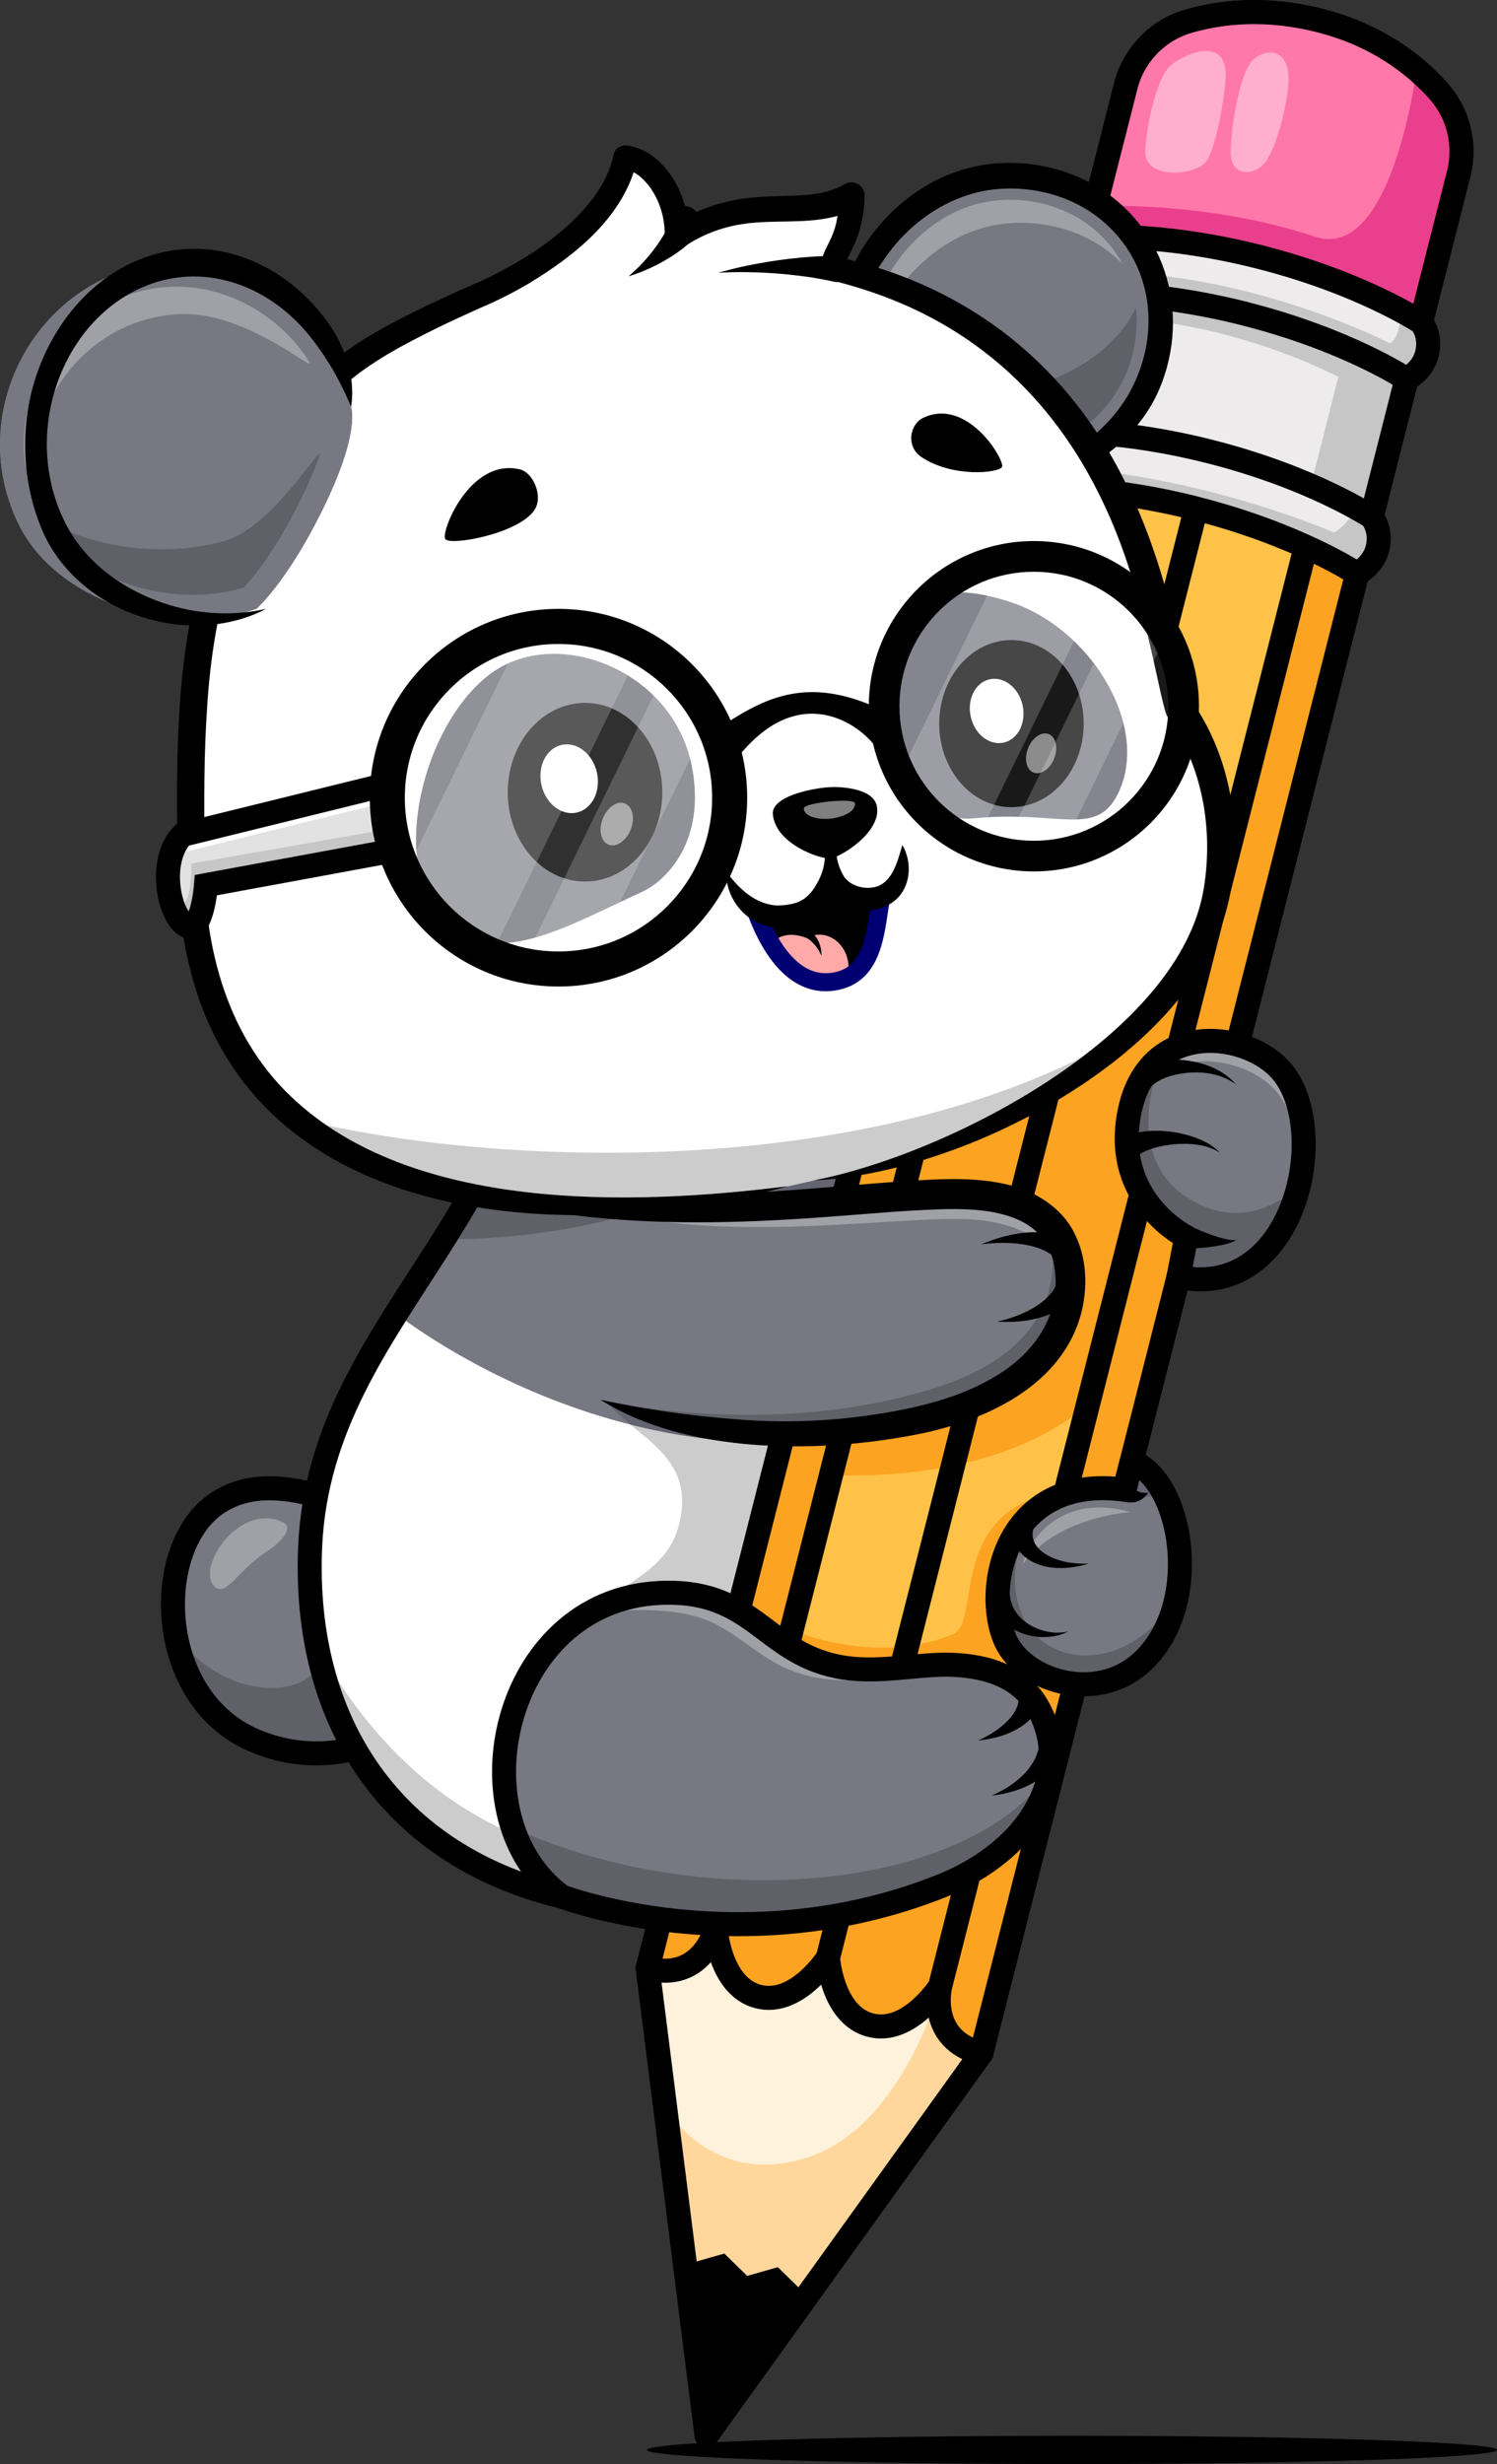 <?xml version="1.0" encoding="UTF-8"?>
<svg id="Layer_1" data-name="Layer 1" xmlns="http://www.w3.org/2000/svg" viewBox="0 0 305.48 502.45">
  <rect x="0" y="0" width="305.48" height="502.45" fill="#333333" stroke="none"/>
  <defs>
    <style>
      .cls-1, .cls-2, .cls-3, .cls-4, .cls-5, .cls-6, .cls-7 {
        fill: #fff;
      }

      .cls-2 {
        stroke: #232333;
      }

      .cls-2, .cls-8, .cls-9, .cls-10 {
        stroke-linejoin: round;
      }

      .cls-2, .cls-11, .cls-9, .cls-10 {
        stroke-width: 4.9px;
      }

      .cls-2, .cls-9, .cls-10 {
        stroke-linecap: round;
      }

      .cls-8 {
        stroke: #000072;
        stroke-width: 3.68px;
      }

      .cls-8, .cls-11, .cls-9 {
        fill: none;
      }

      .cls-12, .cls-6 {
        opacity: .5;
      }

      .cls-3 {
        opacity: .4;
      }

      .cls-13 {
        fill: #e2e2e2;
      }

      .cls-4 {
        opacity: .3;
      }

      .cls-14, .cls-7 {
        opacity: .2;
      }

      .cls-5 {
        opacity: .1;
      }

      .cls-15 {
        fill: #edebeb;
      }

      .cls-16 {
        fill: #777782;
      }

      .cls-17, .cls-10 {
        fill: #fca322;
      }

      .cls-18 {
        fill: #ffd79c;
      }

      .cls-11 {
        stroke-miterlimit: 10;
      }

      .cls-11, .cls-9, .cls-10 {
        stroke: #000;
      }

      .cls-19 {
        fill: #ea3f8d;
      }

      .cls-20 {
        fill: #ff78a9;
      }

      .cls-21 {
        fill: #777882;
      }

      .cls-22 {
        fill: #ffc248;
      }

      .cls-23 {
        fill: #fff2dc;
      }

      .cls-24 {
        fill: #232333;
      }

      .cls-25 {
        fill: #656572;
      }

      .cls-26 {
        fill: #c6c6c6;
      }

      .cls-27 {
        fill: #ffa9a9;
      }
    </style>
  </defs>
  <g>
    <path class="cls-21" d="m35.83,333.27c1.57,9.03,6.72,17.66,15.97,21.62,21.26,9.1,38.52-8.03,38.52-8.03l-2.45-38.08c-3.32,2.75-9.56.47-16.77-1.89-8.76-2.88-18.94-5.87-27.09-.15-7.01,4.93-10.02,16.01-8.18,26.53Z"/>
    <path class="cls-4" d="m57.74,310.41c-8.74-4.12-17.6,8.82-14.13,12.93,2.32,2.75,4.86-3.1,10.76-6.91,3.58-2.32,5.44-5.05,3.37-6.03Z"/>
    <path class="cls-14" d="m35.83,333.27c1.57,9.03,6.72,17.66,15.97,21.62,21.26,9.1,38.52-8.03,38.52-8.03l-2.45-38.08c-3.32,2.75-9.56.47-16.77-1.89-2.35,3.35-5.59,15.1-4.9,28.22.62,11.75-19.86,13.1-30.37-1.84Z"/>
    <path class="cls-9" d="m90.32,346.86s-17.26,17.12-38.52,8.02c-20.02-8.56-20.83-38.99-7.79-48.14,14.86-10.43,36.49,8.12,43.86,2.04"/>
  </g>
  <path class="cls-1" d="m109.06,186.96c6.16,58.28-43.62,79.63-45.77,128.42-1.57,35.7,16.65,63.44,52.48,71.63,12.35,2.82,22.18,4.11,40.69,1.83,64.68-7.97,64.68-176.76,64.68-176.76,0,0-112.9-50.86-112.08-25.11Z"/>
  <path class="cls-1" d="m221.15,212.08s0,30.84-5.05,66.77c-6.77,48.14-22.59,105.42-59.63,109.98-18.52,2.29-28.34,1-40.7-1.83-35.82-8.18-54.05-35.92-52.48-71.63.82-18.65,8.6-33.28,17.56-47.51,14.47-22.99,32.02-44.9,28.22-80.9-.82-25.75,112.08,25.11,112.08,25.11Z"/>
  <path class="cls-1" d="m221.15,212.08s0,30.84-5.05,66.77c-6.77,48.14-22.59,105.42-59.63,109.98-18.52,2.29-28.34,1-40.7-1.83-35.82-8.18-54.05-35.92-52.48-71.63.82-18.65,8.6-33.28,17.56-47.51,14.47-22.99,32.02-44.9,28.22-80.9-.82-25.75,112.08,25.11,112.08,25.11Z"/>
  <path class="cls-1" d="m221.14,212.08s0,30.84-5.05,66.77c-6.77,48.14-22.59,105.42-59.63,109.98-16.31,2.01-25.87,1.26-36.36-.88-1.42-.29-2.86-.61-4.33-.94-28.72-6.56-46.13-25.7-51.09-51.43-1.23-6.36-1.7-13.12-1.39-20.2.82-18.65,8.6-33.28,17.56-47.51,14.47-22.99,32.02-44.9,28.22-80.9-.82-25.75,112.08,25.11,112.08,25.11Z"/>
  <path class="cls-14" d="m120.1,387.95c-1.42-.29-2.86-.61-4.33-.94-28.72-6.56-46.13-25.7-51.09-51.43,7.31,13.3,20.03,30.02,40.49,38.59,13.23,5.55,16.25,10.18,14.94,13.79Z"/>
  <path class="cls-14" d="m122.55,358.59s-9.6-8.98-6.54-21.75c3.06-12.78,18.84-13.16,22.34-25.2,4.43-15.26-9.73-18.76-14.95-26.42,29.43-8.17,49.21-7.43,49.21-7.43l-5.72,77.15-44.34,3.66Z"/>
  <path class="cls-25" d="m172.62,277.78l-1.16,15.72c-15.67,1.81-30.18.18-42.82-3.02-2.02-1.66-3.91-3.33-5.23-5.27,29.43-8.18,49.21-7.43,49.21-7.43Z"/>
  <path class="cls-16" d="m221.15,212.08s0,30.84-5.05,66.77c-66.64,36.93-124.94-3.17-135.25-10.98,14.47-22.99,32.02-44.9,28.22-80.9-.82-25.75,112.08,25.11,112.08,25.11Z"/>
  <path class="cls-21" d="m221.14,212.08s0,30.84-5.05,66.77c-66.64,36.93-124.94-3.17-135.25-10.98,3.18-5.04,6.5-10.03,9.71-15.13,11.43-18.15,21.48-37.67,18.51-65.77-.44-13.65,31.11-5.76,60.83,4.66,26.34,9.23,51.25,20.46,51.25,20.46Z"/>
  <path class="cls-14" d="m157.33,234.87c-23.24,14.93-49.76,17.84-66.78,17.87,11.43-18.15,21.48-37.67,18.51-65.77-.44-13.65,31.11-5.76,60.83,4.66,1.39,15.88-.08,35.24-12.56,43.25Z"/>
  <path class="cls-25" d="m132.83,246.34c-6.2,2.01-12.31,3.42-18.14,4.4l-1.34-5.9c6.67.85,13.19,1.31,19.48,1.5Z"/>
  <path class="cls-25" d="m130.73,192.36s-13.89,28.21-10.83,41.9c3.06,13.69,32.57,53.74,32.57,53.74l56.4-21.45s3.18-47.48,2.77-49.28-80.91-24.91-80.91-24.91Z"/>
  <path class="cls-25" d="m172.62,277.78l-1.16,15.72c-15.67,1.81-30.18.18-42.82-3.02-2.02-1.66-3.91-3.33-5.23-5.27,29.43-8.18,49.21-7.43,49.21-7.43Z"/>
  <path class="cls-9" d="m109.06,186.96c6.16,58.28-43.62,79.63-45.77,128.42-1.57,35.7,16.65,63.44,52.48,71.63,12.35,2.82,22.18,4.11,40.69,1.83,64.68-7.97,64.68-176.76,64.68-176.76,0,0-112.9-50.86-112.08-25.11Z"/>
  <g>
    <path class="cls-23" d="m200.25,418.7l-56.07,77.99-12.02-95.3L229.71,17.56c1.62-6.37,6.48-11.41,12.79-13.23,6.48-1.88,15.67-2.98,26.85-.14,11.78,2.99,19.46,9.09,24.13,14.31,4.13,4.6,5.69,10.95,4.17,16.95l-97.41,383.27Z"/>
    <path class="cls-23" d="m297.66,35.43l-94.47,371.7-2.94,11.57-56.07,78-8.45-66.94-3.58-28.36L229.71,17.56c1.62-6.37,6.49-11.41,12.79-13.23,6.49-1.88,15.67-2.99,26.85-.14,11.78,2.99,19.46,9.08,24.13,14.31,4.13,4.6,5.69,10.95,4.17,16.94Z"/>
    <path class="cls-18" d="m203.2,407.14l-2.94,11.57-56.07,78-8.45-66.94c3.02,4.59,12.22,15.48,28.8,10.26,19.78-6.24,27.33-35.01,27.33-35.01,0,0,5.44.91,11.32,2.13Z"/>
    <path class="cls-9" d="m200.25,418.7l-56.07,77.99-12.02-95.3L229.71,17.56c1.62-6.37,6.48-11.41,12.79-13.23,6.48-1.88,15.67-2.98,26.85-.14,11.78,2.99,19.46,9.09,24.13,14.31,4.13,4.6,5.69,10.95,4.17,16.95l-97.41,383.27Z"/>
    <path d="m166.79,465.26l-22.6,31.44-4.85-38.42c1.36,1.35,2.21,3.04,2.21,3.04l6.26-1.78,4.66,4.56,6.26-1.78,4.66,4.56s1.56-1.08,3.4-1.62Z"/>
    <path class="cls-20" d="m275.92,120.99l-23.76-49.1-44.33,31.8,21.89-86.12c1.62-6.37,6.48-11.41,12.79-13.23,6.48-1.88,15.67-2.98,26.85-.14,11.78,2.99,19.46,9.09,24.13,14.31,4.13,4.6,5.69,10.95,4.17,16.95l-21.74,85.55Z"/>
    <path class="cls-20" d="m297.66,35.43l-21.74,85.55-23.77-49.11-44.33,31.8,15.67-61.65,6.22-24.47c1.62-6.37,6.49-11.41,12.79-13.23,6.49-1.88,15.67-2.99,26.85-.14,8.65,2.19,15.08,6.06,19.74,10.03,1.69,1.43,3.14,2.88,4.39,4.27,4.13,4.6,5.69,10.95,4.17,16.94Z"/>
    <path class="cls-3" d="m245.92,33.2c-2.66,2.66-12.21,3.37-12.21-2.25,0-3.37,1.94-14.97,5.24-17.67,3.07-2.53,11.21-5.77,11.16,1.99-.03,4.41-2.2,15.94-4.19,17.93Z"/>
    <path class="cls-3" d="m258.54,32.62c-1.99,3.19-7.42,3.95-7.42-1.67,0-3.37,1.5-16.43,4.95-19.1,2.66-2.06,7.39-1.92,6.83,5.34-.34,4.4-2.06,11.73-4.37,15.43Z"/>
    <path class="cls-19" d="m297.66,35.43l-21.74,85.55-23.77-49.11-44.33,31.8,15.67-61.65c8.01-.22,26.22.11,44.85,6.25,13.71,4.52,19.27-24.12,20.77-34.06,1.69,1.43,3.14,2.88,4.39,4.27,4.13,4.6,5.69,10.95,4.17,16.94Z"/>
    <path class="cls-9" d="m275.92,120.99l-23.76-49.1-44.33,31.8,21.89-86.12c1.62-6.37,6.48-11.41,12.79-13.23,6.48-1.88,15.67-2.98,26.85-.14,11.78,2.99,19.46,9.09,24.13,14.31,4.13,4.6,5.69,10.95,4.17,16.95l-21.74,85.55Z"/>
    <path class="cls-2" d="m288.13,72.94l-10.14,39.88s-12.02-8.02-32.86-13.31c-20.85-5.3-35.23-3.99-35.23-3.99l10.14-39.88s14.38-1.31,35.23,3.99,32.86,13.31,32.86,13.31Z"/>
    <path class="cls-10" d="m230.06,62.84l-84,330.52s-2.77,10.87-13.9,8.04L213.78,80.26s3.84-16.34,16.28-17.42Z"/>
    <path class="cls-22" d="m275.36,76.51l-83.49,328.5s-6.33,9.96-14.21,7.96c-7.9-2-8.69-13.78-8.69-13.78,0,0-6.32,9.97-14.21,7.96-7.9-2-8.69-13.78-8.69-13.78L229.63,64.55c6.86-.59,14.88-.2,23.86,2.08,8.98,2.28,16.18,5.9,21.88,9.88Z"/>
    <path class="cls-22" d="m275.36,76.51l-32.72,128.74-20.64,81.2-30.13,118.55s-6.33,9.96-14.21,7.96c-7.9-2-8.69-13.78-8.69-13.78,0,0-6.32,9.97-14.21,7.96-7.9-2-8.69-13.78-8.69-13.78l23.52-92.54,35.64-140.23,24.41-96.05c6.86-.59,14.88-.2,23.86,2.08,8.98,2.28,16.18,5.9,21.88,9.88Z"/>
    <path class="cls-22" d="m275.36,76.51l-32.72,128.74-20.64,81.2-4.43,17.4-25.7,101.15s-6.33,9.96-14.21,7.96c-7.9-2-8.69-13.78-8.69-13.78,0,0-6.32,9.97-14.21,7.96-7.9-2-8.69-13.78-8.69-13.78l15.48-60.93,8.04-31.61,35.64-140.23,24.41-96.05c6.86-.59,14.88-.2,23.86,2.08,8.98,2.28,16.18,5.9,21.88,9.88Z"/>
    <path class="cls-17" d="m217.58,303.86l-25.7,101.15s-6.33,9.96-14.21,7.96c-7.9-2-8.69-13.78-8.69-13.78,0,0-6.32,9.97-14.21,7.96-7.9-2-8.69-13.78-8.69-13.78l15.48-60.93c6.6,2.52,19.8,6.07,32.83.86,6.18-2.47-1.81-26.02,23.21-29.44Z"/>
    <path class="cls-17" d="m242.64,205.25l-20.64,81.2c-16,13.41-39.21,14.82-52.42,14.37l35.64-140.23,4.68-2.21,32.74,46.86Z"/>
    <path class="cls-9" d="m253.49,66.63l-84.52,332.55s-6.32,9.96-14.22,7.96c-7.9-2.01-8.69-13.78-8.69-13.78L229.63,64.55c6.86-.59,14.88-.2,23.86,2.08Z"/>
    <path class="cls-9" d="m275.36,76.51l-83.49,328.5s-6.33,9.96-14.22,7.96c-7.89-2.01-8.69-13.78-8.69-13.78L253.49,66.63c8.98,2.28,16.18,5.9,21.88,9.88Z"/>
    <path class="cls-10" d="m282.4,95.47l-82.15,323.23c-11.15-2.83-8.38-13.7-8.38-13.7l84.01-330.52c10.34,7.22,6.52,20.99,6.52,20.99Z"/>
    <path class="cls-15" d="m288.13,72.94l-10.14,39.88s-12.02-8.02-32.86-13.31c-20.85-5.3-35.23-3.99-35.23-3.99l10.14-39.88s14.38-1.31,35.23,3.99,32.86,13.31,32.86,13.31Z"/>
    <path class="cls-26" d="m288.13,72.94l-10.13,39.88s-4.36-2.91-12.39-6.39l7.49-29.56s-25.95-14.04-55.42-11.96l2.36-9.28s14.39-1.31,35.23,4c20.85,5.3,32.86,13.31,32.86,13.31Z"/>
    <path class="cls-9" d="m288.13,72.94l-10.14,39.88s-12.02-8.02-32.86-13.31c-20.85-5.3-35.23-3.99-35.23-3.99l10.14-39.88s14.38-1.31,35.23,3.99,32.86,13.31,32.86,13.31Z"/>
    <path class="cls-15" d="m244.07,103.69c-20.85-5.3-35.23-3.99-35.23-3.99,0,0-2.09-2.96-1.18-6.52,1-3.92,4.13-5.06,4.13-5.06,0,0,14.38-1.31,35.23,3.99,20.85,5.3,32.86,13.31,32.86,13.31,0,0,2.21,2.5,1.21,6.42-.9,3.56-4.16,5.17-4.16,5.17,0,0-12.02-8.02-32.86-13.31Z"/>
    <path class="cls-26" d="m281.09,111.83c-.91,3.56-4.16,5.17-4.16,5.17,0,0-12.02-8.02-32.86-13.31-20.85-5.3-35.23-3.99-35.23-3.99,0,0-2.09-2.97-1.18-6.53.2-.78,4.27,1.29,18.6,3.12,25.13,3.21,45.93,12.3,45.93,12.3,0,0,3.25-1.61,4.16-5.16,0-.02.01-.06.02-.08,2.31,1.27,3.52,2.07,3.52,2.07,0,0,2.21,2.5,1.21,6.42Z"/>
    <path class="cls-9" d="m244.07,103.69c-20.85-5.3-35.23-3.99-35.23-3.99,0,0-2.09-2.96-1.18-6.52,1-3.92,4.13-5.06,4.13-5.06,0,0,14.38-1.31,35.23,3.99,20.85,5.3,32.86,13.31,32.86,13.31,0,0,2.21,2.5,1.21,6.42-.9,3.56-4.16,5.17-4.16,5.17,0,0-12.02-8.02-32.86-13.31Z"/>
    <path class="cls-15" d="m254.16,64c-20.85-5.3-35.23-3.99-35.23-3.99,0,0-2.09-2.96-1.18-6.52,1-3.92,4.13-5.06,4.13-5.06,0,0,14.38-1.31,35.23,3.99s32.86,13.31,32.86,13.31c0,0,2.21,2.5,1.21,6.42-.9,3.56-4.16,5.17-4.16,5.17,0,0-12.02-8.02-32.86-13.31Z"/>
    <path class="cls-26" d="m291.17,72.14c-.9,3.56-4.16,5.17-4.16,5.17,0,0-12.01-8.02-32.86-13.31-20.84-5.3-35.23-3.99-35.23-3.99,0,0-1.26-1.79-1.39-4.25,33.46-2.57,66.13,14.26,66.13,14.26,0,0,2.05-.69,2.23-6.66,2.67,1.44,4.06,2.37,4.06,2.37,0,0,2.21,2.5,1.21,6.42Z"/>
    <path class="cls-9" d="m254.16,64c-20.85-5.3-35.23-3.99-35.23-3.99,0,0-2.09-2.96-1.18-6.52,1-3.92,4.13-5.06,4.13-5.06,0,0,14.38-1.31,35.23,3.99s32.86,13.31,32.86,13.31c0,0,2.21,2.5,1.21,6.42-.9,3.56-4.16,5.17-4.16,5.17,0,0-12.02-8.02-32.86-13.31Z"/>
  </g>
  <path class="cls-16" d="m114.65,386.74s36.85,14.01,77.41-2.14c18.22-7.25,27.38-22.99,19.63-36.63-3.93-6.91-12.12-8.47-18.51-8.51-6.91-.04-14.69,1.93-22.37.35-15.12-3.11-17.19-15.95-36.37-14.97-32.08,1.63-41.61,46.13-19.79,61.9Z"/>
  <path class="cls-16" d="m214.19,361.35c-1.53,9.46-9.73,18.32-22.13,23.26-40.55,16.14-77.41,2.13-77.41,2.13-4.85-3.51-8.16-8.44-10-14.01-6.45-19.44,4.85-46.62,29.79-47.89,19.19-.98,21.26,11.85,36.38,14.96,7.68,1.59,15.45-.39,22.37-.34,6.38.04,14.58,1.59,18.51,8.51,2.48,4.36,3.22,8.94,2.5,13.38Z"/>
  <path class="cls-21" d="m214.19,361.35c-1.53,9.46-9.73,18.32-22.13,23.26-40.55,16.14-77.41,2.13-77.41,2.13-4.85-3.51-8.16-8.44-10-14.01-5.04-15.18.75-35.09,15.41-43.68t0,0c4.11-2.42,8.91-3.94,14.37-4.21,19.19-.98,21.26,11.85,36.38,14.96,7.68,1.59,15.45-.39,22.37-.34.39,0,.78.01,1.18.02h0c6.17.22,13.63,1.99,17.32,8.48,2.48,4.36,3.22,8.94,2.5,13.38Z"/>
  <path class="cls-4" d="m194.37,339.49c-34.01,8.37-36.16-1.94-48.31-8.28-7.58-3.95-19.81-2.99-26-2.16,4.11-2.42,8.91-3.94,14.37-4.21,19.19-.98,21.26,11.85,36.38,14.96,7.68,1.59,15.45-.39,22.37-.34.39,0,.78.01,1.18.02Z"/>
  <path class="cls-14" d="m214.19,361.35c-1.53,9.46-9.73,18.32-22.13,23.26-40.55,16.14-77.41,2.13-77.41,2.13-4.85-3.51-8.16-8.44-10-14.01,40.41,18.21,93.39,12.31,109.55-11.38Z"/>
  <path class="cls-9" d="m114.65,386.74s36.85,14.01,77.41-2.14c18.22-7.25,27.38-22.99,19.63-36.63-3.93-6.91-12.12-8.47-18.51-8.51-6.91-.04-14.69,1.93-22.37.35-15.12-3.11-17.19-15.95-36.37-14.97-32.08,1.63-41.61,46.13-19.79,61.9Z"/>
  <path class="cls-16" d="m122.55,285.44s26.02,11.88,63.08,4.54c25.9-5.13,33.27-18.65,32.79-29.5-.46-10.42-7.36-15.78-18.65-16.76-17.09-1.48-49.39,5.86-86.42,1.12l9.19,40.61Z"/>
  <path class="cls-16" d="m185.62,289.98c-37.06,7.35-63.08-4.54-63.08-4.54l-9.19-40.6c37.02,4.74,69.33-2.61,86.42-1.12,6,.52,10.76,2.29,13.97,5.39,2.83,2.73,4.46,6.5,4.67,11.38.48,10.84-6.9,24.37-32.79,29.5Z"/>
  <path class="cls-21" d="m185.62,289.98c-37.06,7.35-63.08-4.54-63.08-4.54l-9.19-40.6c37.02,4.74,69.33-2.61,86.42-1.12,6,.52,10.76,2.29,13.97,5.39,2.83,2.73,4.46,6.5,4.67,11.38.48,10.84-6.9,24.37-32.79,29.5Z"/>
  <path class="cls-14" d="m132.83,246.34c-6.2,2.01-12.31,3.42-18.14,4.4l-1.34-5.9c6.67.85,13.19,1.31,19.48,1.5Z"/>
  <path class="cls-4" d="m217.79,266.78c0-.43,0-.85-.02-1.28-.21-4.88-1.84-8.65-4.67-11.38-3.21-3.1-7.97-4.87-13.97-5.39-14.85-1.29-53.7,6-81.05-3.37,35.03,3.59,65.33-3.08,81.69-1.66,6,.52,10.76,2.29,13.97,5.39,2.83,2.73,4.46,6.5,4.67,11.38.09,2.03-.09,4.16-.63,6.3Z"/>
  <path class="cls-14" d="m185.62,289.98c-37.06,7.35-63.08-4.54-63.08-4.54,0,0,34.28,8.35,68.35-2.45,26.68-8.46,25.05-26.12,22.85-33.89,2.83,2.73,4.46,6.5,4.67,11.38.48,10.84-6.9,24.37-32.79,29.5Z"/>
  <path d="m122.55,285.44c9.16,1.99,18.43,3.28,27.74,3.99,9.22.76,18.53.45,27.68-.91,8.9-1.33,18-3.39,25.7-8.19,7.26-4.46,12.55-11.87,11.66-20.67-1.06-12.59-14.01-13.43-24.08-13.04-7.02.24-14.01.91-21.07,1.42-16.56,1.28-33.42,1.88-50.01.11-2.38-.25-4.76-.54-7.13-.89-1.34-.2-2.27-1.45-2.07-2.78.19-1.31,1.39-2.22,2.69-2.08,9.28,1.01,18.62,1.37,27.95,1.22,14.04-.16,28.23-1.67,42.25-2.72,7.34-.44,14.89-1.05,22.14.76,5.24,1.28,10.53,4.54,13.1,9.53,2.57,4.87,2.9,10.63,1.7,15.93-3.72,15.72-20.44,23.03-34.94,25.62-19.56,3.67-46.05,3.66-63.31-7.3h0Z"/>
  <path class="cls-21" d="m173.1,65.02c1.15-11.8,14.08-29.76,33.88-29.17,20.95.62,34.6,19.43,28.37,39.41-4.45,14.27-17.91,21.69-30.45,24.25l-31.8-34.48Z"/>
  <path class="cls-21" d="m178.31,63.44c1.04-4.62,4.01-9.89,7.97-13.95,3.88-3.99,10.46-8.76,19.76-8.76.27,0,.53,0,.8.01,8.52.25,16.04,4.09,20.63,10.53,4.52,6.34,5.69,14.55,3.2,22.52-4.09,13.12-16.72,18.33-24.1,20.28l-28.25-30.63Z"/>
  <path class="cls-14" d="m230.67,73.79c-4.09,13.12-16.72,18.33-24.1,20.28l-28.25-30.63c.84-3.74,30.96,15.72,30.96,15.72,6.6-1.75,17.4-6.09,22.53-16.38.38,3.58.01,7.32-1.13,11.01Z"/>
  <path class="cls-4" d="m229.06,53.84c-5.01-5.16-12.08-8.17-19.91-8.4-.29,0-.58-.01-.87-.01-10.13,0-17.29,5.19-21.53,9.54-2.9,2.99-5.31,6.56-6.93,10.11l-1.51-1.64c1.04-4.62,4.02-9.89,7.96-13.95,3.89-4,10.47-8.75,19.76-8.75.27,0,.53,0,.8,0,8.52.26,16.04,4.09,20.63,10.53.59.83,1.12,1.69,1.59,2.57Z"/>
  <path d="m171.88,64.9c-.46-6.59,2.71-12.86,6.71-17.9,4.05-5.1,9.42-9.27,15.54-11.61,8.48-3.28,18.23-2.78,26.48.97,15.98,7.3,22.63,25.53,16.47,41.73-3.75,10.03-12.8,17.22-22.76,20.51-2.98,1.01-6.06,1.72-9.18,2.1-.67.08-1.29-.4-1.37-1.07-.07-.61.31-1.16.88-1.33,2.14-.64,4.24-1.35,6.3-2.21,8.55-3.47,16.56-9.42,20.51-17.93,5.61-11.94,3.13-25.84-7.57-33.98-5.59-4.24-12.8-6.13-19.76-5.67-8.49.53-16.29,5.16-21.67,11.64-3.61,4.45-6.35,9.51-8.15,14.97-.4,1.31-2.3,1.13-2.44-.24h0Z"/>
  <path class="cls-1" d="m160.65,241.92c-43.42,8.79-123.41,9.71-121.67-68.94-.55-34.74.98-62.65,21.88-88.09,6.68-8.13,10.74-13.1,36.08-24.34,10.69-4.44,27.88-14.78,30.66-28.47,6.23.78,10.79,9.01,10.51,16.24,14.07-9.57,25.77-2.81,35.62-8.4.22,9.68-4.92,12.43-3.36,14.88,61.35,14.57,65.73,74.21,70.36,89.77,6.11,8.72,10.33,21.64,7.53,37.6-5.17,29.43-50.99,54.81-82.21,58.53"/>
  <path class="cls-1" d="m248.26,182.16c-1.72,9.82-7.97,19.18-16.69,27.44-17.42,16.51-44.72,28.61-65.52,31.09l-5.39,1.23c-28.84,5.84-73.82,8.2-100.26-13.91-13.37-11.18-22-28.62-21.41-55.03-.55-34.74.98-62.65,21.88-88.09,6.68-8.13,10.74-13.11,36.08-24.34,10.68-4.44,27.88-14.79,30.66-28.47,6.23.78,10.79,9.01,10.51,16.24,14.07-9.57,25.77-2.81,35.61-8.4.23,9.67-4.92,12.43-3.36,14.87,61.35,14.57,65.74,74.21,70.36,89.77,6.11,8.72,10.33,21.64,7.53,37.59Z"/>
  <path class="cls-14" d="m231.57,209.61c-17.42,16.51-44.72,28.61-65.52,31.09l-5.39,1.23c-28.84,5.84-73.82,8.2-100.26-13.91,39.79,10.07,119.95,13.45,171.17-18.4Z"/>
  <path d="m160.65,241.92c-43.59,12.1-107.91,8.99-121.63-43.44-2.29-8.52-2.95-17.34-2.81-26.13-.16-9.52-.18-19.05.48-28.57,1.34-21.11,6.85-41.19,20.09-58.05,2.02-2.56,4-4.99,6.23-7.42,3.79-4.17,8.55-7.61,13.35-10.38,5.52-3.21,11.34-5.95,17.15-8.58,2.37-1.07,5-2.13,7.29-3.3,7.61-3.88,15.11-8.87,20.28-15.71,1.99-2.68,3.49-5.64,4.12-8.74.25-1.26,1.45-2.09,2.7-1.94,1.14.14,2.24.48,3.24.95,6.33,3.12,9.62,11.04,9.46,17.81,0,0-3.89-2.16-3.89-2.16,5.38-3.81,12.19-5.82,18.7-6.11,5.93-.48,11.79.36,16.97-2.59,1.73-1.03,4.04.23,4.07,2.26-.07,3.61-.8,7.3-2.37,10.58-.46,1.08-1.32,2.45-1.57,3.39,0-.08-.05-.27-.07-.3l-1.5-1.07c26.88,5.87,47.53,22.36,59.31,47.21,6.26,12.81,9.5,26.75,12.41,40.58.28,1.21.57,2.41.89,3.51l-.41-.85c7.42,10.61,10.04,24,8.29,36.71-3.12,27.16-34.81,47.25-58.54,55.49-5.78,2.02-11.72,3.63-17.76,4.64-3.01.5-6.05.86-9.09.99,27.34-5.22,74.87-29.67,79.62-59.64,1.95-12.01-.28-24.81-7.35-34.8-.18-.26-.32-.56-.41-.85-.39-1.33-.7-2.6-.99-3.87-1.91-8.59-3.7-17.25-6.48-25.57-8.96-27.85-26.79-48.6-55.26-57.28-1.81-.56-3.63-1.07-5.46-1.53-1.39-.36-1.99-1.87-2.06-3.18-.01-1.23.33-2.04.75-2.97.42-.9.88-1.76,1.26-2.62,1.18-2.64,1.61-5.52,1.35-8.41,0,0,4.07,2.31,4.07,2.31-1.58.88-3.28,1.52-4.98,1.94-6.21,1.5-12.54.48-18.74,1.49-4.26.65-8.26,2.22-11.84,4.66-1.67,1.18-4.01-.15-3.89-2.16.16-4.37-1.57-9.22-4.89-12.11-1-.85-2.17-1.45-3.43-1.61,0,0,2.7-1.94,2.7-1.94-2.54,11.5-12.53,19.46-22.08,25.23-3.19,1.88-6.52,3.57-9.93,5-2.7,1.21-5.82,2.64-8.48,3.93-6.99,3.45-14.19,7.15-19.93,12.41-3.17,2.95-5.87,6.42-8.56,9.84-12.45,16-17.52,35.21-18.76,55.19-.66,9.54-.64,19.24-.52,28.85-.54,18.41,3.91,37.6,17.66,50.62,24.72,23.57,69.4,22.27,101.24,18.27h0Z"/>
  <path d="m170.06,57.42c-3.8-.86-7.68-1.34-11.57-1.65-3.97-.31-7.95-.36-11.94-.16,1.93-.52,3.89-1.03,5.86-1.43,5.87-1.21,11.86-1.94,17.87-2.01.18,0,.4,0,.59.01,1.47.05,2.62,1.29,2.57,2.76-.04,1.71-1.76,2.95-3.39,2.47h0Z"/>
  <path class="cls-21" d="m131.08,181.84c4.58-2.1,13.16-10.1,10.08-25.66-3.89-19.68-27.83-28.84-41.27-18.64-14.15,10.74-21.28,41.22-7.82,51.62,10.17,7.86,23.86-.38,39.01-7.32Z"/>
  <path class="cls-21" d="m198.51,166.89c-9.01.9-20.54-8.78-18.26-25.75,2.7-20.14,11.44-23.01,25.68-18.46,16.56,5.3,28.44,24.95,22.55,38.42-4.42,10.1-11.86,3.98-29.97,5.79Z"/>
  <path class="cls-16" d="m71.61,82.92c-2.14-17.16-23.36-34.78-45.9-27.8C5.24,61.46-6.57,85.95,3.87,107.06c7.47,15.11,30.14,23.16,48.43,17.1,0,0,6.12-5.3,13.33-19.84,8.15-16.43,5.97-21.4,5.97-21.4Z"/>
  <path class="cls-21" d="m71.61,82.92c-2.14-17.16-23.36-34.78-45.9-27.8C5.24,61.46-6.57,85.95,3.87,107.06c7.47,15.11,30.14,23.16,48.43,17.1,0,0,6.12-5.3,13.33-19.84,8.15-16.43,5.97-21.4,5.97-21.4Z"/>
  <path class="cls-21" d="m39.37,121.29c-13.54,0-26.33-6.74-31.1-16.4-4.25-8.6-4.5-18.22-.7-27.08,3.76-8.75,10.9-15.31,19.59-18,2.89-.89,5.85-1.35,8.8-1.35,16.3,0,29.3,13.21,30.78,25.07l.09.71.12.27c.08.88.17,5.81-5.71,17.64-5.3,10.68-9.89,15.99-11.52,17.69-3.26.96-6.74,1.45-10.35,1.45h0Z"/>
  <path class="cls-14" d="m61.24,102.14c-5.3,10.68-9.89,15.99-11.52,17.69-3.26.96-6.74,1.45-10.35,1.45-13.17,0-25.62-6.37-30.69-15.6,7.05,4.47,21.72,8.84,37.1,4.64,10.45-2.85,21.29-22.49,19.16-16.65-.84,2.31-2.03,5.11-3.69,8.46Z"/>
  <path class="cls-4" d="m37.8,64.04c-2.95,0-5.92.45-8.8,1.35-8.7,2.69-15.84,9.26-19.59,18-2.78,6.47-3.93,14.05-4.3,11.03-.67-5.55.14-11.22,2.46-16.61,3.75-8.75,10.89-15.31,19.59-18,2.88-.89,5.85-1.35,8.8-1.35,11.81,0,21.89,6.94,27.11,15.27,1.74,2.78-12.06-9.69-25.27-9.69Z"/>
  <path d="m71.63,82.92c-1.41-3.35-3-6.52-4.93-9.5-1.84-2.84-3.84-5.58-6.21-7.9-8.23-8.16-19.63-11.42-30.13-7.46-17.42,6.55-26.05,29.53-17.42,47.8,4.3,9.19,12.97,14.9,21.76,17.56,6.26,1.85,12.96,2.22,19.6.74-3.07,1.62-6.43,2.62-9.86,3.09-6.48.88-13.23-.18-19.32-2.9-7.06-3.14-13.58-8.92-16.75-16.81-2.99-7.28-3.92-15.57-2.75-23.46,2.12-14.62,11.84-27.74,24.76-31.85,11.78-3.94,24.47.13,33.24,9.53,1.93,2.08,3.72,4.35,5.12,6.91,2.28,4.22,3.71,9.31,2.91,14.24h0Z"/>
  <path d="m90.86,109.94c-.98-1.4,5.02-16.67,15.24-14.22,2.72.65,4.83,5.54,2.94,8.31-3.31,4.86-17.2,7.31-18.18,5.9Z"/>
  <path d="m204.48,95.2c.64-1.26-6.99-14.29-16.08-10-2.74,1.29-3.65,5.86-.3,8.05,6.41,4.21,15.74,3.21,16.39,1.95Z"/>
  <g>
    <ellipse cx="119.38" cy="161.55" rx="15.77" ry="18.22"/>
    <ellipse class="cls-1" cx="116.14" cy="158.81" rx="5.8" ry="7.07" transform="translate(-31.61 28.89) rotate(-12.5)"/>
    <g class="cls-12">
      <ellipse class="cls-1" cx="125.85" cy="168.03" rx="4.52" ry="3.06" transform="translate(-76.81 222.81) rotate(-68.29)"/>
    </g>
  </g>
  <g>
    <ellipse cx="206.4" cy="147.56" rx="14.74" ry="17.04"/>
    <ellipse class="cls-1" cx="203.37" cy="144.99" rx="5.42" ry="6.61" transform="translate(-26.55 47.44) rotate(-12.5)"/>
    <g class="cls-12">
      <ellipse class="cls-1" cx="212.45" cy="153.61" rx="4.22" ry="2.86" transform="translate(-8.85 294.18) rotate(-68.29)"/>
    </g>
  </g>
  <path class="cls-24" d="m151.86,179.78s4.92,23.19,18.54,20.95c11.83-1.95,7.73-19.08,12.29-23.51-5.94-3.74-30.83,2.56-30.83,2.56Z"/>
  <path d="m181.95,177.75c-3.95,3.84-1.07,17.7-9.02,21.56-.78.39-1.68.67-2.69.83-6.44,1.06-10.85-3.86-13.64-9.08-2.83-5.28-4.02-10.87-4.02-10.87,0,0,23.7-6,29.36-2.44Z"/>
  <path class="cls-27" d="m172.93,199.31c-.78.39-1.68.67-2.69.83-5.91.97-10.1-3.08-12.91-7.79,2.15-2.11,4.79-2.04,7.31-1.06,4.57-2.53,9.71,2.23,8.28,8.01Z"/>
  <path class="cls-8" d="m152.59,180.2s4.68,22.08,17.65,19.95c11.27-1.85,7.36-18.17,11.7-22.39-5.66-3.56-29.35,2.44-29.35,2.44Z"/>
  <g>
    <g>
      <g>
        <path class="cls-1" d="m148.23,177.78c1.89,6.03,6.4,8.96,10.51,9.16,6.82.33,9.23-4.4,11.07-7.96,1.1,2.64,3.86,4.78,7.82,4.35,8.17-.89,6.5-11.01,6.5-11.01"/>
        <path d="m148.23,177.78c2.33,3.14,5.24,6,9.13,6.73.54.09,1.07.15,1.6.13.9-.04,1.84-.13,2.71-.33,1.93-.4,3.45-1.59,4.54-3.31,1.15-1.77,2.61-5.2,3.59-7.13,0,0,2.07,4.26,2.07,4.26.3.62.75,1.17,1.26,1.59,1.61,1.28,4,1.69,5.97,1,3.19-1.21,4.12-5.36,5.04-8.4,2.07,3.52,1.77,8.64-1.59,11.36-1.53,1.26-3.47,1.82-5.4,2.02-2.63.29-5.4-.63-7.26-2.54-.95-.95-1.67-2.09-2.14-3.33l4.04.17c-.3.54-.61,1.1-.94,1.66-1.75,3.09-4.32,6.19-7.94,7.22-2.86.83-6.1.43-8.7-.93-3.71-1.94-6.16-6.02-5.99-10.17h0Z"/>
      </g>
      <path d="m169.25,170.4c1.75-.33.61,4.15,2.71,7.93.76,1.37-5.81,3.31-4.7.79,2.55-5.76-.5-8.26,1.98-8.73Z"/>
    </g>
    <path d="m157.71,166.06c.59,6.12,9.76,9.16,11.68,9.01,1.92-.15,10.68-5.38,9.52-10.77-.75-3.47-7.06-3.98-9.95-3.76-3.73.28-11.59,1.97-11.25,5.52Z"/>
    <path class="cls-6" d="m164.02,164.89c.16,1.78,3.23,2.28,5.45,2.05,2.21-.23,5.14-1.33,4.99-3.12-.08-.91-5.3-.38-5.3-.38,0,0-5.22.53-5.13,1.45Z"/>
  </g>
  <path d="m140.22,49.92c-.89.82-1.89,1.5-2.88,2.17-2.37,1.54-4.88,2.79-7.52,3.74-.45.18-1.09.36-1.55.52,0,0,.61-.54.61-.54,2.17-1.93,4.11-4.15,5.71-6.56.53-.82,1.07-1.65,1.45-2.53-1.34-4.57,5.11-6.74,6.8-2.29.44,1.31.08,2.7-.81,3.63l-1.8,1.86h0Z"/>
  <path class="cls-13" d="m80.82,159.5l-43.56,10.73c-5.06,5.08-2.91,16.46.76,18.52,3.24,1.82,4.02-8.26,4.02-8.26l38.46-7.08"/>
  <path class="cls-26" d="m80.82,159.5l-.33,13.9-38.46,7.09s-.77,10.08-4.02,8.26c-1.34-.75-2.47-2.73-3.13-5.2.36.42.74.76,1.13.98,3.24,1.82,3.05-8.42,3.05-8.42l36.81-6.46,2.83-9.62,2.1-.52Z"/>
  <path class="cls-1" d="m80.82,159.5l-.33,13.9-.27.05.25-10.27-43.56,10.73c-1.35,1.36-2.19,3.18-2.62,5.14-.04-3.27.8-6.63,2.98-8.81l43.56-10.73Z"/>
  <path class="cls-11" d="m80.82,159.5l-43.56,10.73c-5.06,5.08-2.91,16.46.76,18.52,3.24,1.82,4.02-8.26,4.02-8.26l38.46-7.08"/>
  <path class="cls-5" d="m149.15,162.66c0,19.43-15.75,35.19-35.19,35.19s-35.19-15.76-35.19-35.19,15.75-35.19,35.19-35.19,35.19,15.75,35.19,35.19Z"/>
  <g>
    <path class="cls-5" d="m149.15,162.66c0,17.37-12.58,31.8-29.14,34.67-1.97.34-3.98.52-6.05.52-2.61,0-5.14-.28-7.59-.82-2.17-.48-4.26-1.15-6.26-2.01-7.64-3.27-13.88-9.17-17.6-16.56-2.39-4.75-3.74-10.12-3.74-15.8,0-17.09,12.19-31.34,28.34-34.52,2.21-.44,4.51-.67,6.85-.67,6.17,0,11.98,1.59,17.03,4.39,1.93,1.06,3.75,2.3,5.43,3.7,3.52,2.92,6.45,6.51,8.62,10.57,2.63,4.92,4.11,10.55,4.11,16.52Z"/>
    <path class="cls-7" d="m130.99,131.87l-30.88,63.16c-7.64-3.27-13.88-9.17-17.6-16.56l24.6-50.32c2.21-.44,4.51-.67,6.85-.67,6.17,0,11.98,1.59,17.03,4.39Z"/>
    <path class="cls-7" d="m145.04,146.14l-25.03,51.19c-1.97.34-3.98.52-6.05.52-2.61,0-5.14-.28-7.59-.82l30.05-61.46c3.52,2.92,6.45,6.51,8.62,10.57Z"/>
  </g>
  <g>
    <path class="cls-5" d="m241.49,144.02c0,15.06-10.91,27.58-25.27,30.07-1.71.3-3.46.45-5.25.45-2.26,0-4.46-.24-6.58-.71-1.88-.41-3.69-1-5.43-1.74-6.62-2.84-12.04-7.95-15.26-14.36-2.07-4.12-3.24-8.78-3.24-13.7,0-14.82,10.57-27.18,24.58-29.93,1.92-.38,3.91-.58,5.94-.58,5.35,0,10.39,1.38,14.77,3.81,1.67.92,3.25,2,4.71,3.21,3.05,2.54,5.6,5.65,7.47,9.17,2.28,4.27,3.57,9.15,3.57,14.33Z"/>
    <path class="cls-7" d="m225.74,117.31l-26.78,54.77c-6.62-2.84-12.04-7.95-15.26-14.36l21.33-43.64c1.92-.38,3.91-.58,5.94-.58,5.35,0,10.39,1.38,14.77,3.81Z"/>
    <path class="cls-7" d="m237.92,129.69l-21.7,44.39c-1.71.3-3.46.45-5.25.45-2.26,0-4.46-.24-6.58-.71l26.06-53.3c3.05,2.54,5.6,5.65,7.47,9.17Z"/>
  </g>
  <path d="m113.96,124.16c-21.26,0-38.5,17.24-38.5,38.5s17.24,38.51,38.5,38.51,38.51-17.24,38.51-38.51-17.24-38.5-38.51-38.5Zm0,69.86c-17.32,0-31.35-14.04-31.35-31.35s14.04-31.35,31.35-31.35,31.36,14.04,31.36,31.35-14.04,31.35-31.36,31.35Z"/>
  <path d="m145.64,148.95c2.74-1.54,5.44-3.43,8.29-4.82,7.37-3.72,14.22-3.85,21.92-1.08,2.36.85,4.59,1.9,6.9,2.91,0,0-4.35,5.93-4.35,5.93-3.95-4.73-10.26-7.54-16.37-5.87-4.87,1.28-8.52,4.76-11.69,8.6,0,0-4.68-5.67-4.68-5.67h0Z"/>
  <g>
    <path class="cls-16" d="m230.94,298.01c10.11,3.73,14.48,27.84,3.08,39.92-9.43,10-25.04,4.92-28.78-3.29-4.85-10.64,0-34.16,24.24-30.86l1.47-5.77Z"/>
    <path class="cls-21" d="m234.03,337.93c-9.44,9.99-25.04,4.91-28.79-3.29-4.68-10.26-.33-32.5,21.73-31.12.81.05,1.65.13,2.51.25l1.46-5.77c2.69.99,4.98,3.43,6.66,6.7,4.66,9.01,4.79,24.36-3.57,33.23Z"/>
    <path class="cls-25" d="m237.6,304.71c-3.65,1.21-8.27-.24-10.64-1.18.81.05,1.65.13,2.51.25l1.46-5.77c2.69.99,4.98,3.43,6.66,6.7Z"/>
    <path class="cls-4" d="m208.7,319s1.55-7.18,9.27-10.4c6.15-2.57,12.61-.24,12.61-.24,0,0-14.91.91-21.88,10.64Z"/>
    <path class="cls-14" d="m240.2,325.24c-.9,4.71-2.88,9.2-6.17,12.69-9.44,9.99-25.04,4.91-28.79-3.29-3.03-6.65-2.27-18.35,4.66-25.36-11.96,29.28,17.76,37.93,30.3,15.97Z"/>
    <path class="cls-9" d="m230.94,298.01c10.11,3.73,14.48,27.84,3.08,39.92-9.43,10-25.04,4.92-28.78-3.29-4.85-10.64,0-34.16,24.24-30.86l1.47-5.77Z"/>
    <path d="m211.13,311.12c-1.13,2.42.14,4.51,2.27,5.82,2.53,1.56,5.75,2.04,8.77,1.9-4.73,1.49-11.05,1.55-14.41-2.8-1.26-1.67-1.71-4.02-1.4-6.06,0,0,4.77,1.13,4.77,1.13h0Z"/>
    <path d="m206.08,323.71c-.3,2.71.84,5.29,3.09,6.97,1.16.89,2.56,1.55,4.07,1.93,1.51.37,3.13.46,4.72.08-1.45.77-3.15,1.12-4.86,1.14-4.59.09-9.32-2.5-11.1-6.96-.39-.92-.65-1.89-.82-2.87l4.9-.29h0Z"/>
    <path d="m234.32,304.41c-1.65,2.38-4.48,2.54-6.76.89,0,0,3.84-3.05,3.84-3.05-.3,1.81,1.4,2.34,2.92,2.16h0Z"/>
  </g>
  <path d="m199.57,354.93c2.24-.99,4.41-2.34,6.09-4.07,1.45-1.51,2.48-3.31,2.18-5.36l4.89.42c-.18.83-.46,1.62-.83,2.35-.72,1.39-1.78,2.56-3,3.46-2.72,1.98-6.05,2.87-9.32,3.19h0Z"/>
  <path d="m202.38,366.12c2.42-1,4.7-2.46,6.51-4.29,1.63-1.62,2.9-3.79,3.18-6.03,0,0,4.65,1.55,4.65,1.55-.72,1.47-1.67,2.79-2.78,3.86-3.09,2.99-7.37,4.52-11.57,4.92h0Z"/>
  <path d="m203.4,269.52c2.79-.6,5.61-1.63,8-3.14,2.14-1.36,3.99-3.15,4.52-5.61,0,0,4.54,1.86,4.54,1.86-.46.83-1.01,1.58-1.62,2.25-1.2,1.27-2.64,2.23-4.19,2.92-3.54,1.55-7.44,1.94-11.24,1.71h0Z"/>
  <path d="m200.16,253.76c4.17-1.72,8.78-2.9,13.35-2.37,1.08.14,2.21.42,3.23.82.86.35,1.71.81,2.51,1.4l-3.34,3.59c-1.11-1.5-2.94-2.4-4.72-2.92-3.55-1-7.36-1-11.03-.53h0Z"/>
  <path d="m164.35,189.45l.29,1.85s1.71.78,3,3.59c0,0,.19-4.16-3.29-5.43Z"/>
  <g>
    <path class="cls-16" d="m240.49,260.41l1.57-8.17s-15.03-7.38-11.64-25.17c3.59-18.82,22.97-17.06,30.55-9.26,11.11,11.44,3.76,47.6-20.49,42.6Z"/>
    <path class="cls-21" d="m264.96,242c-2.79,11.3-11.04,21.18-24.47,18.41l1.57-8.17s-15.04-7.38-11.64-25.17c1.07-5.57,3.52-9.34,6.63-11.67,7.4-5.57,18.59-3.07,23.92,2.42,4.95,5.1,6.23,15.1,3.99,24.19Z"/>
    <path class="cls-4" d="m264.96,242c-.2.78-.41,1.56-.67,2.32,1.65-8.56.23-17.59-4.39-22.34-5.33-5.49-16.51-7.99-23.92-2.42-2.4,1.79-4.4,4.43-5.68,8.09.04-.2.07-.39.11-.59,1.07-5.57,3.52-9.34,6.63-11.67,7.4-5.57,18.59-3.07,23.92,2.42,4.95,5.1,6.23,15.1,3.99,24.19Z"/>
    <path class="cls-14" d="m264.96,242c-2.79,11.3-11.04,21.18-24.47,18.41l1.57-8.17s-15.04-7.38-11.64-25.17c1.07-5.57,3.52-9.34,6.63-11.67-2.91,7.86-5.94,21.83,5.4,28.92,9.29,5.82,17.2,2.23,22.51-2.31Z"/>
    <path class="cls-9" d="m240.49,260.41l1.57-8.17s-15.03-7.38-11.64-25.17c3.59-18.82,22.97-17.06,30.55-9.26,11.11,11.44,3.76,47.6-20.49,42.6Z"/>
    <path d="m230.76,219c3.89-4.07,12.49-3.39,17.13-1.11,1.66.79,3.18,1.88,4.31,3.25-2.8-2.09-6.37-2.67-9.74-2.39-2.59.25-5.58.94-7.45,2.71-.19.21-.32.41-.39.56l-3.86-3.02h0Z"/>
    <path d="m228.59,232.23c5.01-2.82,13.61-1.75,18.34,1.19.72.46,1.4.99,1.96,1.61-2.76-1.75-6.21-1.95-9.37-1.69-2.73.29-6.1,1.01-8.08,2.89,0,0-2.85-3.99-2.85-3.99h0Z"/>
    <path d="m242.6,249.85c1.5.76,3.08,1.42,4.66,1.98,1.62.56,3.26,1.08,5.01,1.09-1.61.8-3.47,1.1-5.25,1.35-1.59.21-3.19.31-4.79.35-.24,0-.46.01-.72,0l1.09-4.78h0Z"/>
  </g>
  <path d="m210.97,110.33c-18.6,0-33.68,15.08-33.68,33.68s15.08,33.69,33.68,33.69,33.69-15.09,33.69-33.69-15.08-33.68-33.69-33.68Zm0,61.12c-15.15,0-27.43-12.28-27.43-27.43s12.28-27.43,27.43-27.43,27.44,12.28,27.44,27.43-12.28,27.43-27.44,27.43Z"/>
  <ellipse cx="218.74" cy="499.58" rx="86.74" ry="2.88"/>
</svg>